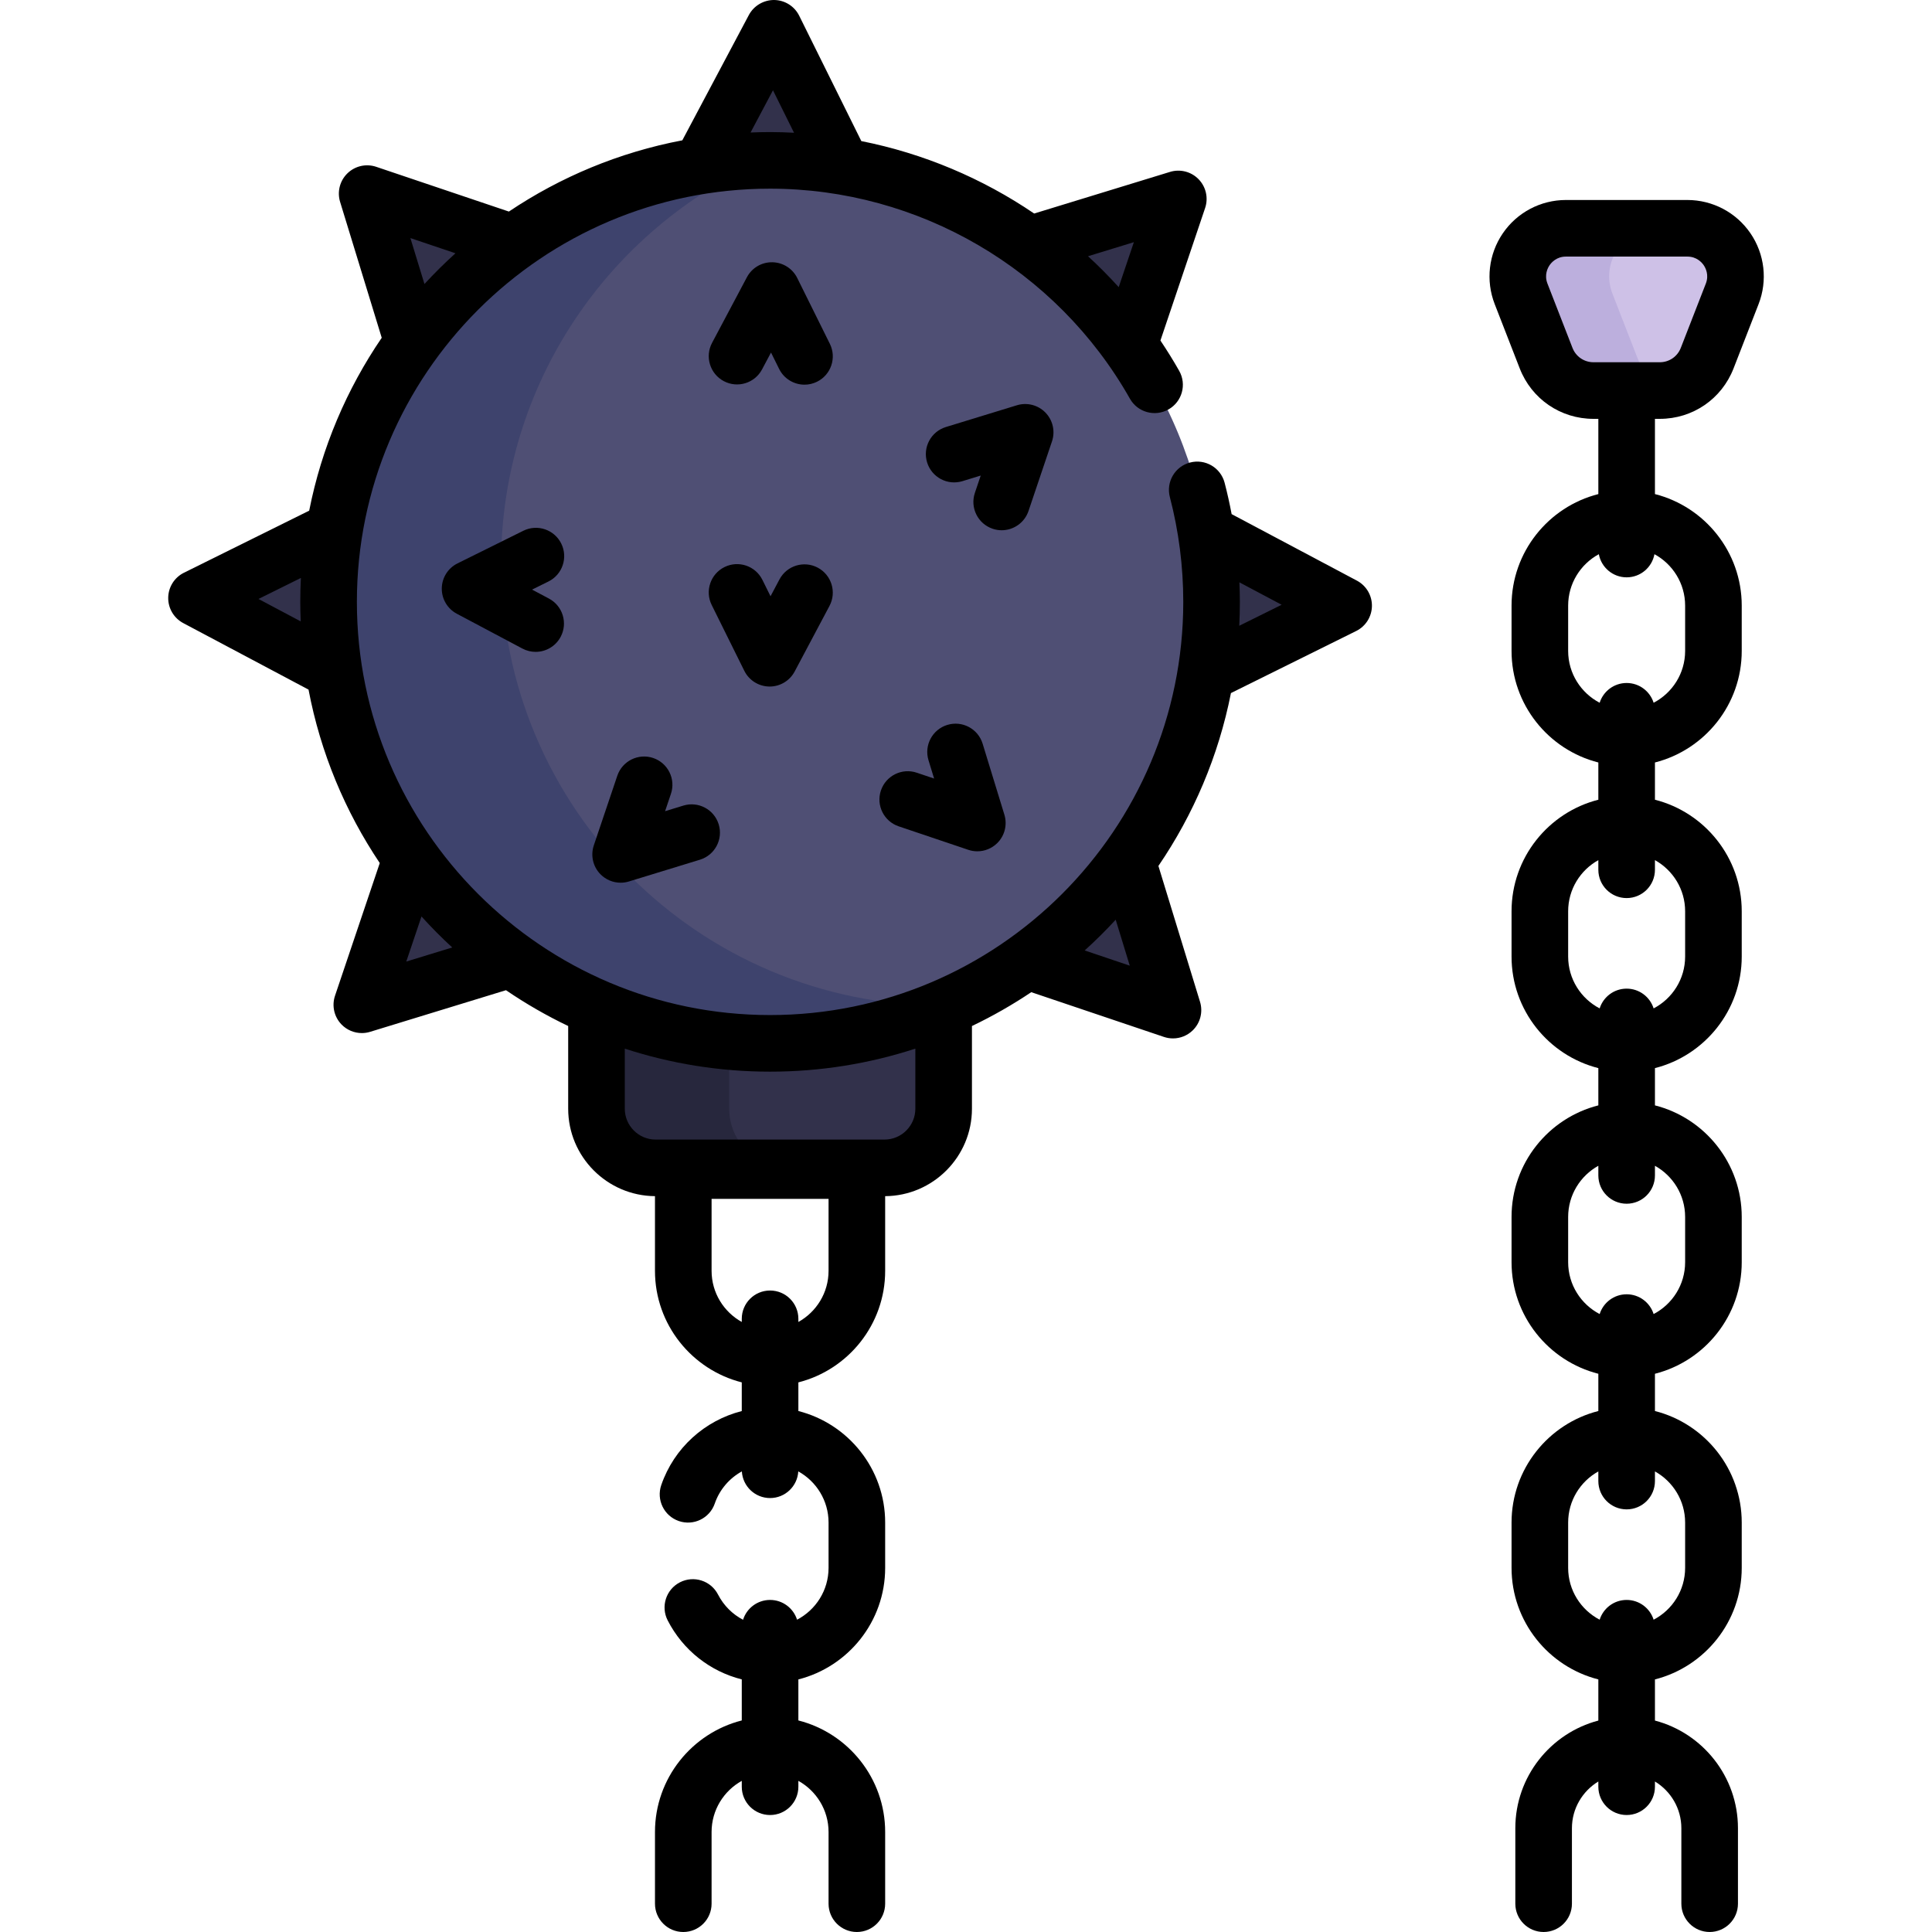 <?xml version="1.0" encoding="iso-8859-1"?>
<!-- Generator: Adobe Illustrator 21.0.0, SVG Export Plug-In . SVG Version: 6.00 Build 0)  -->
<svg version="1.1" id="Capa_1" xmlns="http://www.w3.org/2000/svg" xmlns:xlink="http://www.w3.org/1999/xlink" x="0px" y="0px"
	 viewBox="0 0 512 512" style="enable-background:new 0 0 512 512;" xml:space="preserve">
<g>
	<path style="fill:#32314B;" d="M307.023,54.337L272.807,64.82l-6.302,7.025L295.206,96l4.011-4.6l11.296-33.473
		C311.247,55.755,309.215,53.665,307.023,54.337z"/>
	<path style="fill:#32314B;" d="M140.759,68.154l-4.782-3.794l-33.475-11.297c-2.171-0.733-4.261,1.298-3.59,3.49l10.475,34.217
		l0.01,0.01l0.001-0.001l7.679,6.315L140.759,68.154z"/>
	<path style="fill:#32314B;" d="M351.235,157.929l-31.597-16.779l-13.814-0.77v36.03l13.694,2.21l31.647-15.685
		C353.218,161.917,353.259,159.003,351.235,157.929z"/>
	<path style="fill:#32314B;" d="M114.767,220.087l-5.83,7.523l-11.295,33.463c-0.733,2.172,1.299,4.262,3.49,3.59l34.205-10.483
		c0,0,2.207-4.081,3.01-4.081C139.152,250.099,114.767,220.087,114.767,220.087z"/>
	<path style="fill:#32314B;" d="M309.242,262.446l-10.474-34.206l-4.467-4.669l-25.456,26.528l3.343,4.541l33.464,11.296
		C307.823,266.669,309.913,264.638,309.242,262.446z"/>
	<path style="fill:#32314B;" d="M249.781,246.08h-91.704v21.02v26.72c0,8.66,7.02,15.68,15.68,15.68h60.64
		c8.66,0,15.68-7.02,15.68-15.68V267.1L249.781,246.08z"/>
</g>
<path style="fill:#27273D;" d="M193.248,293.82V267.1v-21.02h-35.171v21.02v26.72c0,8.66,7.02,15.68,15.68,15.68h35.171
	C200.268,309.5,193.248,302.48,193.248,293.82z"/>
<g>
	<path style="fill:#32314B;" d="M119.077,140.38v37.12l-30.56,0.35l-31.598-16.779c-2.024-1.075-1.983-3.989,0.07-5.006
		l31.647-15.685L119.077,140.38L119.077,140.38z"/>
	<path style="fill:#32314B;" d="M207.512,12.413l15.685,31.647l-0.12,25.44h-37.35V43.94l16.779-31.598
		C203.581,10.319,206.495,10.359,207.512,12.413z"/>
</g>
<circle style="fill:#4F4F74;" cx="204.079" cy="159.5" r="117"/>
<path style="fill:#3E436D;" d="M249.781,266.498c-64.62,0-117-52.38-117-117c0-47.73,28.581-88.777,69.56-106.976
	C138.523,43.451,87.077,95.461,87.077,159.5c0,64.62,52.38,117,117,117c16.89,0,32.94-3.584,47.44-10.024
	C250.939,266.484,250.362,266.498,249.781,266.498z"/>
<path style="fill:#CEC1E7;" d="M447.167,60.5c8.97,0,15.14,9.02,11.88,17.37l-6.63,17.04c-2.01,5.18-7,8.59-12.56,8.59h-17.56
	c-5.56,0-10.55-3.41-12.56-8.59l-6.63-17.04c-3.26-8.35,2.91-17.37,11.88-17.37H447.167z"/>
<path style="fill:#BCAFDD;" d="M433.96,94.91l-6.63-17.04c-3.26-8.35,2.91-17.37,11.88-17.37h-24.222
	c-8.97,0-15.14,9.02-11.88,17.37l6.63,17.04c2.01,5.18,7,8.59,12.56,8.59h17.56c1.142,0,2.258-0.151,3.331-0.425
	C439.038,102.017,435.557,99.026,433.96,94.91z"/>
<path d="M359.595,153.876l-33.199-17.628c-0.528-2.793-1.144-5.568-1.862-8.316c-1.047-4.007-5.146-6.408-9.152-5.36
	c-4.008,1.047-6.407,5.145-5.359,9.153c2.359,9.029,3.556,18.374,3.556,27.775c0,60.378-49.121,109.5-109.5,109.5
	s-109.5-49.122-109.5-109.5S143.698,50,204.077,50c39.399,0,75.942,21.331,95.369,55.668c2.038,3.605,6.614,4.873,10.221,2.834
	c3.604-2.04,4.874-6.616,2.834-10.221c-1.56-2.757-3.227-5.432-4.975-8.038l11.845-35.12c0.899-2.665,0.231-5.609-1.729-7.625
	s-4.886-2.767-7.574-1.942l-36.005,11.03c-13.751-9.345-29.32-15.919-45.802-19.197L211.797,4.17
	c-1.248-2.52-3.803-4.13-6.614-4.169c-2.765-0.034-5.41,1.498-6.729,3.982l-17.631,33.204c-16.74,3.176-32.305,9.709-45.962,18.878
	l-35.16-11.859c-2.663-0.899-5.608-0.231-7.626,1.729c-2.017,1.96-2.767,4.885-1.942,7.574l11.03,36.006
	C91.89,103.108,85.24,118.624,81.94,135.33l-33.193,16.45c-2.521,1.249-4.13,3.803-4.169,6.615c-0.04,2.812,1.498,5.41,3.981,6.729
	l33.205,17.631c3.176,16.74,9.709,32.304,18.878,45.962l-11.859,35.16c-0.899,2.665-0.231,5.609,1.729,7.625
	c1.434,1.475,3.382,2.272,5.378,2.271c0.733,0,1.474-0.107,2.196-0.329l36.005-11.031c5.225,3.564,10.734,6.742,16.485,9.49v21.917
	c0,12.721,10.301,23.077,23,23.174v19.786c0,14.23,9.797,26.213,23,29.564v7.603c-9.797,2.489-17.93,9.743-21.332,19.606
	c-1.351,3.916,0.729,8.185,4.645,9.536c3.919,1.352,8.185-0.73,9.535-4.645c1.281-3.714,3.887-6.694,7.174-8.508
	c0.228,3.938,3.483,7.063,7.478,7.063c3.997,0,7.253-3.128,7.478-7.068c4.777,2.644,8.022,7.732,8.022,13.568v12
	c0,5.967-3.394,11.148-8.349,13.738c-0.959-3.036-3.797-5.238-7.151-5.238c-3.361,0-6.204,2.21-7.158,5.256
	c-2.793-1.454-5.127-3.757-6.633-6.685c-1.895-3.683-6.414-5.133-10.1-3.24c-3.684,1.894-5.135,6.416-3.24,10.1
	c4.079,7.931,11.258,13.515,19.631,15.626v10.88c-13.203,3.351-23,15.334-23,29.564v19c0,4.142,3.357,7.5,7.5,7.5s7.5-3.358,7.5-7.5
	v-19c0-5.827,3.235-10.908,8-13.555v1.555c0,4.142,3.357,7.5,7.5,7.5s7.5-3.358,7.5-7.5v-1.555c4.765,2.647,8,7.728,8,13.555v19
	c0,4.142,3.357,7.5,7.5,7.5s7.5-3.358,7.5-7.5v-19c0-14.23-9.797-26.213-23-29.564v-10.871c13.203-3.351,23-15.334,23-29.564v-12
	c0-14.23-9.797-26.213-23-29.564v-7.59c13.203-3.351,23-15.334,23-29.564v-19.786c12.699-0.097,23-10.453,23-23.174v-21.917
	c5.47-2.614,10.721-5.615,15.717-8.969l35.16,11.859c0.784,0.265,1.593,0.394,2.396,0.394c1.922,0,3.807-0.74,5.229-2.123
	c2.017-1.96,2.767-4.885,1.942-7.574l-11.03-36.006c9.273-13.593,15.923-29.109,19.223-45.815l33.193-16.449
	c2.521-1.249,4.13-3.803,4.169-6.615C363.616,157.793,362.078,155.195,359.595,153.876z M300.487,64.179l-4.019,11.915
	c-2.59-2.863-5.304-5.595-8.133-8.192L300.487,64.179z M204.847,23.926l5.578,11.254c-2.108-0.108-4.223-0.18-6.347-0.18
	c-1.733,0-3.456,0.045-5.172,0.116L204.847,23.926z M108.756,63.09l11.948,4.03c-2.864,2.587-5.605,5.307-8.218,8.146L108.756,63.09
	z M68.503,158.731l11.234-5.567c-0.106,2.099-0.16,4.212-0.16,6.337c0,1.733,0.045,3.456,0.116,5.172L68.503,158.731z
	 M107.668,254.821l4.03-11.948c2.587,2.864,5.306,5.605,8.146,8.218L107.668,254.821z M219.577,336.781
	c0,5.827-3.235,10.908-8,13.555V349.5c0-4.142-3.357-7.5-7.5-7.5s-7.5,3.358-7.5,7.5v0.836c-4.765-2.647-8-7.728-8-13.555v-19.063
	h31V336.781z M242.577,293.821c0,4.51-3.669,8.179-8.179,8.179h-60.643c-4.51,0-8.179-3.669-8.179-8.179v-15.922
	c12.13,3.954,25.068,6.101,38.5,6.101s26.37-2.147,38.5-6.101v15.922H242.577z M299.399,255.91l-11.948-4.03
	c2.864-2.587,5.605-5.307,8.219-8.146L299.399,255.91z M328.417,165.837c0.106-2.099,0.16-4.212,0.16-6.337
	c0-1.727-0.049-3.451-0.12-5.174l11.194,5.944L328.417,165.837z"/>
<path d="M191.809,101.003c3.658,1.942,8.198,0.551,10.142-3.107l2.374-4.47l2.153,4.345c1.309,2.641,3.965,4.171,6.726,4.171
	c1.118,0,2.255-0.251,3.324-0.782c3.712-1.839,5.229-6.339,3.39-10.05l-8.644-17.44c-1.249-2.52-3.803-4.129-6.615-4.169
	c-2.843-0.042-5.409,1.498-6.729,3.982l-9.228,17.379C186.76,94.52,188.151,99.061,191.809,101.003z"/>
<path d="M203.863,181.939c0.035,0.001,0.07,0.001,0.106,0.001c2.771,0,5.32-1.53,6.623-3.982l9.229-17.379
	c1.942-3.659,0.552-8.199-3.106-10.142c-3.66-1.943-8.199-0.551-10.142,3.106l-2.374,4.471l-2.153-4.344
	c-1.839-3.712-6.338-5.23-10.05-3.39c-3.712,1.839-5.229,6.339-3.39,10.05l8.643,17.44
	C198.497,180.29,201.052,181.9,203.863,181.939z"/>
<path d="M272.565,135.415l6.222-18.446c0.899-2.665,0.231-5.609-1.729-7.625c-1.96-2.017-4.885-2.768-7.574-1.942l-18.82,5.766
	c-3.96,1.213-6.188,5.408-4.974,9.368c1.214,3.959,5.405,6.187,9.368,4.974l4.845-1.484l-1.55,4.597
	c-1.324,3.925,0.784,8.18,4.709,9.503c0.795,0.268,1.604,0.396,2.398,0.396C268.589,140.52,271.509,138.545,272.565,135.415z"/>
<path d="M233.453,209.484c-1.324,3.925,0.784,8.18,4.709,9.503l18.445,6.222c0.785,0.265,1.594,0.394,2.396,0.394
	c1.922,0,3.807-0.74,5.229-2.123c2.017-1.96,2.767-4.885,1.942-7.574l-5.766-18.82c-1.213-3.961-5.406-6.188-9.368-4.974
	c-3.96,1.213-6.188,5.407-4.974,9.368l1.484,4.846l-4.596-1.55C239.032,203.452,234.778,205.559,233.453,209.484z"/>
<path d="M173.094,200.876c-3.925-1.322-8.18,0.785-9.504,4.709l-6.222,18.446c-0.899,2.665-0.231,5.609,1.729,7.625
	c1.434,1.475,3.382,2.271,5.378,2.271c0.733,0,1.474-0.107,2.196-0.329l18.82-5.766c3.96-1.213,6.188-5.408,4.974-9.368
	s-5.405-6.186-9.368-4.974l-4.845,1.484l1.55-4.597C179.127,206.454,177.019,202.199,173.094,200.876z"/>
<path d="M148.737,144.05c-1.839-3.712-6.338-5.23-10.05-3.39l-17.44,8.643c-2.521,1.249-4.13,3.803-4.169,6.615
	c-0.04,2.812,1.498,5.41,3.981,6.729l17.379,9.228c1.121,0.595,2.324,0.877,3.511,0.877c2.687,0,5.283-1.447,6.631-3.984
	c1.942-3.658,0.552-8.199-3.106-10.141l-4.471-2.374l4.345-2.153C149.06,152.261,150.577,147.762,148.737,144.05z"/>
<path d="M439.862,111c8.714,0,16.387-5.247,19.548-13.368l6.631-17.038c2.427-6.235,1.62-13.254-2.156-18.776S453.859,53,447.169,53
	h-32.184c-6.689,0-12.938,3.297-16.715,8.819c-3.777,5.522-4.583,12.541-2.156,18.776l6.631,17.038
	c3.161,8.12,10.834,13.367,19.548,13.367h1.284v19.936c-13.203,3.351-23,15.334-23,29.564v12c0,14.23,9.797,26.213,23,29.564v9.871
	c-13.203,3.351-23,15.334-23,29.564v12c0,14.23,9.797,26.213,23,29.564v9.871c-13.203,3.351-23,15.334-23,29.564v12
	c0,14.23,9.797,26.213,23,29.564v9.871c-13.203,3.351-23,15.334-23,29.564v12c0,14.23,9.797,26.213,23,29.564v10.905
	c-12.646,3.327-22,14.856-22,28.531v20c0,4.142,3.357,7.5,7.5,7.5s7.5-3.358,7.5-7.5v-20c0-5.248,2.813-9.84,7-12.386v1.386
	c0,4.142,3.357,7.5,7.5,7.5s7.5-3.358,7.5-7.5v-1.386c4.188,2.546,7,7.138,7,12.386v20c0,4.142,3.357,7.5,7.5,7.5s7.5-3.358,7.5-7.5
	v-20c0-13.675-9.354-25.204-22-28.531v-10.905c13.203-3.351,23-15.334,23-29.564v-12c0-14.23-9.797-26.213-23-29.564v-9.871
	c13.203-3.351,23-15.334,23-29.564v-12c0-14.23-9.797-26.213-23-29.564v-9.871c13.203-3.351,23-15.334,23-29.564v-12
	c0-14.23-9.797-26.213-23-29.564v-9.871c13.203-3.351,23-15.334,23-29.564v-12c0-14.23-9.797-26.213-23-29.564V111H439.862z
	 M446.577,403.5v12c0,5.967-3.394,11.148-8.349,13.738c-0.959-3.036-3.797-5.238-7.151-5.238s-6.192,2.202-7.151,5.238
	c-4.955-2.59-8.349-7.771-8.349-13.738v-12c0-5.827,3.235-10.908,8-13.555v2.555c0,4.142,3.357,7.5,7.5,7.5s7.5-3.358,7.5-7.5
	v-2.555C443.342,392.592,446.577,397.673,446.577,403.5z M446.577,322.5v12c0,5.967-3.394,11.148-8.349,13.738
	c-0.959-3.036-3.797-5.238-7.151-5.238s-6.192,2.202-7.151,5.238c-4.955-2.59-8.349-7.771-8.349-13.738v-12
	c0-5.827,3.235-10.908,8-13.555v2.555c0,4.142,3.357,7.5,7.5,7.5s7.5-3.358,7.5-7.5v-2.555
	C443.342,311.592,446.577,316.673,446.577,322.5z M446.577,241.5v12c0,5.967-3.394,11.148-8.349,13.738
	c-0.959-3.036-3.797-5.238-7.151-5.238s-6.192,2.202-7.151,5.238c-4.955-2.59-8.349-7.771-8.349-13.738v-12
	c0-5.827,3.235-10.908,8-13.555v2.555c0,4.142,3.357,7.5,7.5,7.5s7.5-3.358,7.5-7.5v-2.555
	C443.342,230.592,446.577,235.673,446.577,241.5z M446.577,160.5v12c0,5.967-3.394,11.148-8.349,13.738
	c-0.959-3.036-3.797-5.238-7.151-5.238s-6.192,2.202-7.151,5.238c-4.955-2.59-8.349-7.771-8.349-13.738v-12
	c0-5.881,3.292-11.007,8.13-13.633c0.644,3.488,3.695,6.133,7.37,6.133s6.726-2.644,7.37-6.133
	C443.285,149.493,446.577,154.619,446.577,160.5z M416.724,92.192l-6.631-17.038c-0.906-2.33,0.089-4.18,0.56-4.868
	c0.47-0.688,1.833-2.287,4.333-2.287h32.184c2.5,0,3.863,1.599,4.333,2.287c0.471,0.688,1.466,2.538,0.56,4.868l-6.631,17.037
	c-0.9,2.313-3.087,3.809-5.569,3.809h-17.568C419.811,96,417.624,94.505,416.724,92.192z"/>
<g>
</g>
<g>
</g>
<g>
</g>
<g>
</g>
<g>
</g>
<g>
</g>
<g>
</g>
<g>
</g>
<g>
</g>
<g>
</g>
<g>
</g>
<g>
</g>
<g>
</g>
<g>
</g>
<g>
</g>
</svg>
